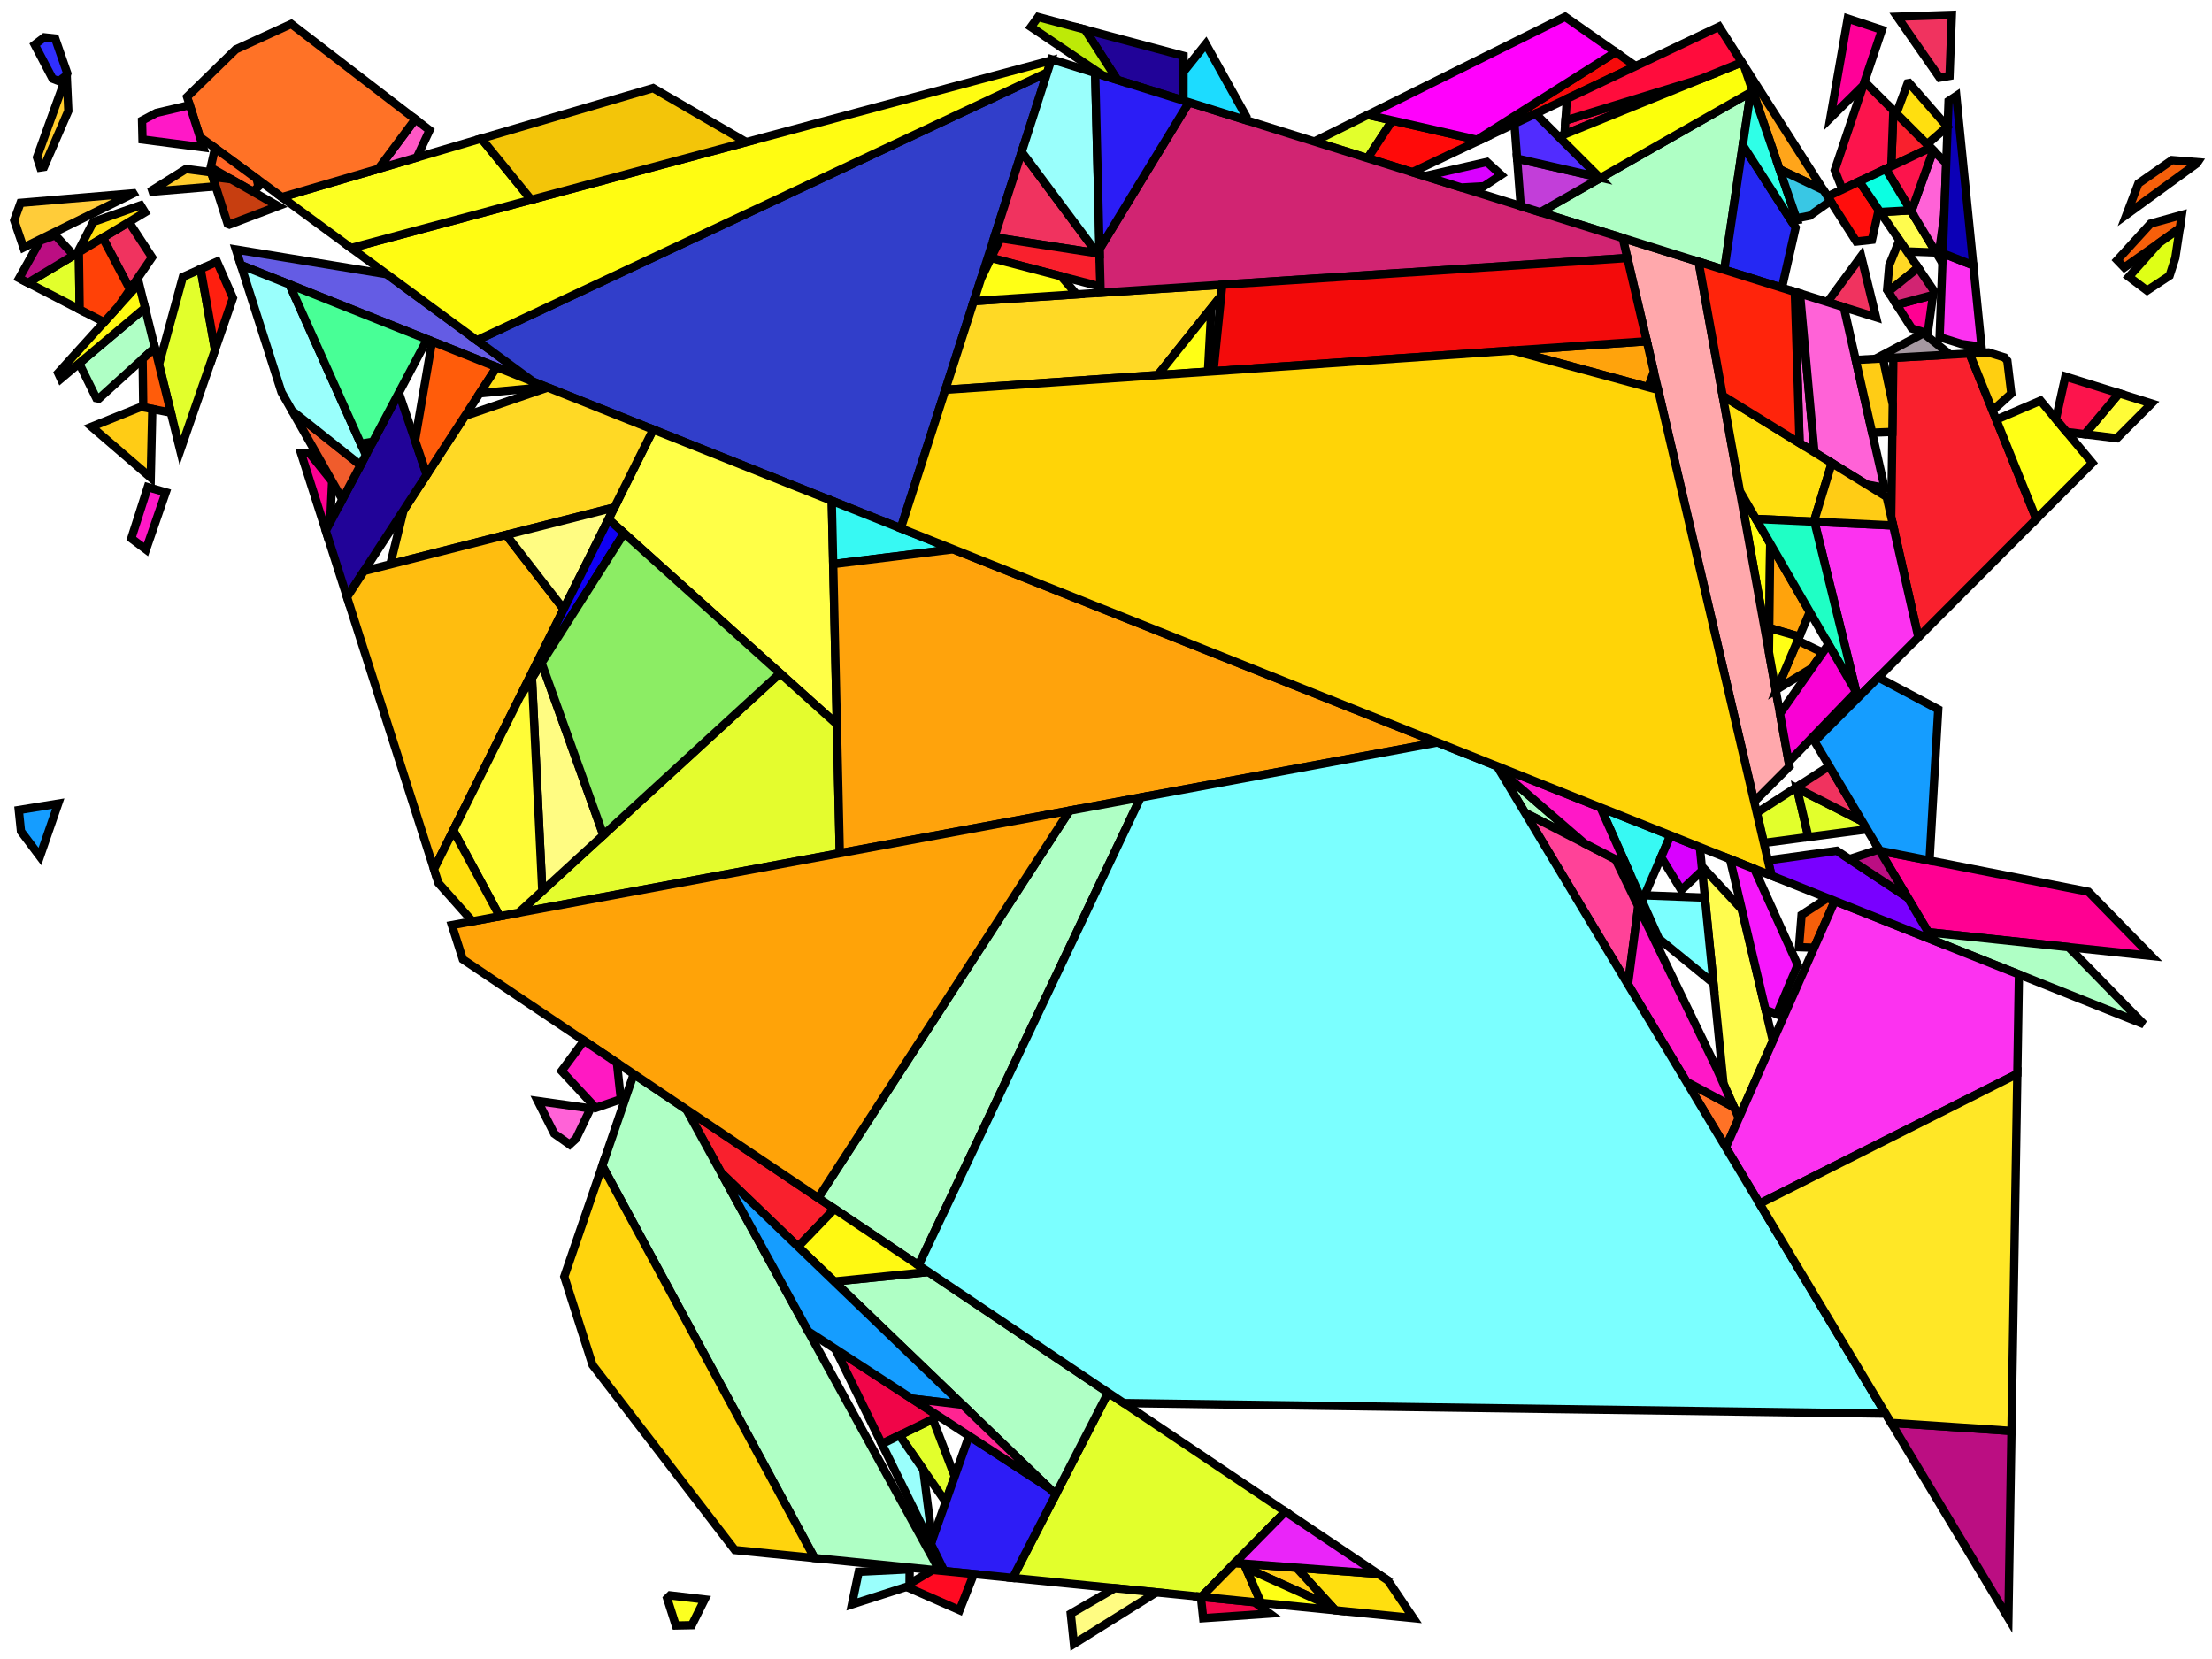 <?xml version="1.0" encoding="iso-8859-1" standalone="no"?>
<!DOCTYPE svg PUBLIC "-//W3C//DTD SVG 1.0//EN" "http://www.w3.org/TR/2001/REC-SVG-20010904/DTD/svg10.dtd">
<svg xmlns="http://www.w3.org/2000/svg" width="800" height="600">
<path style="fill:rgb(0, 0, 0);fill-opacity:0.0;fill-rule:evenodd;stroke:rgb(0, 0, 0);stroke-width:0.0;" d="M 0, 600 L 800, 600 L 800, 0 L 0, 0 z "/>
<path style="fill:rgb(100, 92, 228);fill-opacity:1.0;fill-rule:evenodd;stroke:rgb(0, 0, 0);stroke-width:3.0;" d="M 139.915, 99.184 L 192.843, 138.044 L 87.105, 95.861 L 85.307, 90.235 z "/>
<path style="fill:rgb(49, 62, 202);fill-opacity:1.0;fill-rule:evenodd;stroke:rgb(0, 0, 0);stroke-width:3.0;" d="M 325.788, 191.081 L 192.843, 138.044 L 172.456, 123.075 L 378.745, 26.215 z "/>
<path style="fill:rgb(255, 252, 18);fill-opacity:1.0;fill-rule:evenodd;stroke:rgb(0, 0, 0);stroke-width:3.0;" d="M 640.221, 196.596 L 639.76, 235.935 L 629.266, 177.674 z "/>
<path style="fill:rgb(255, 252, 18);fill-opacity:1.0;fill-rule:evenodd;stroke:rgb(0, 0, 0);stroke-width:3.0;" d="M 378.745, 26.215 L 172.456, 123.075 L 126.99, 89.694 L 380.143, 21.86 z "/>
<path style="fill:rgb(255, 255, 71);fill-opacity:1.0;fill-rule:evenodd;stroke:rgb(0, 0, 0);stroke-width:3.0;" d="M 300.815, 181.119 L 302.657, 261.934 L 220.068, 187.793 L 236.245, 155.359 z "/>
<path style="fill:rgb(255, 168, 172);fill-opacity:1.0;fill-rule:evenodd;stroke:rgb(0, 0, 0);stroke-width:3.0;" d="M 614.313, 94.664 L 647.19, 277.183 L 634.445, 289.956 L 586.872, 86.079 z "/>
<path style="fill:rgb(255, 252, 78);fill-opacity:1.0;fill-rule:evenodd;stroke:rgb(0, 0, 0);stroke-width:3.0;" d="M 700.216, 91.336 L 689.705, 90.941 L 679.973, 76.677 L 691.015, 76.062 z "/>
<path style="fill:rgb(255, 252, 78);fill-opacity:1.0;fill-rule:evenodd;stroke:rgb(0, 0, 0);stroke-width:3.0;" d="M 629.959, 328.897 L 641.195, 376.471 L 628.848, 404.389 L 623.336, 392.004 L 615.457, 313.268 z "/>
<path style="fill:rgb(226, 255, 44);fill-opacity:1.0;fill-rule:evenodd;stroke:rgb(0, 0, 0);stroke-width:3.0;" d="M 28.807, 111.947 L 10.114, 102.287 L 28.518, 91.203 z "/>
<path style="fill:rgb(226, 255, 44);fill-opacity:1.0;fill-rule:evenodd;stroke:rgb(0, 0, 0);stroke-width:3.0;" d="M 503.567, 43.574 L 494.616, 57.216 L 475.327, 51.181 L 494.69, 41.549 z "/>
<path style="fill:rgb(226, 255, 44);fill-opacity:1.0;fill-rule:evenodd;stroke:rgb(0, 0, 0);stroke-width:3.0;" d="M 77.764, 126.537 L 65.189, 162.925 L 57.503, 131.81 L 66.129, 100.159 L 72.564, 97.281 z "/>
<path style="fill:rgb(226, 255, 44);fill-opacity:1.0;fill-rule:evenodd;stroke:rgb(0, 0, 0);stroke-width:3.0;" d="M 654.027, 302.728 L 637.92, 304.851 L 635.379, 293.961 L 649.786, 284.666 z "/>
<path style="fill:rgb(226, 255, 44);fill-opacity:1.0;fill-rule:evenodd;stroke:rgb(0, 0, 0);stroke-width:3.0;" d="M 345.283, 533.958 L 342.021, 543.19 L 325.31, 519.105 L 337.348, 513.221 z "/>
<path style="fill:rgb(226, 255, 44);fill-opacity:1.0;fill-rule:evenodd;stroke:rgb(0, 0, 0);stroke-width:3.0;" d="M 673.499, 297.059 L 675.213, 299.935 L 654.027, 302.728 L 649.873, 285.039 z "/>
<path style="fill:rgb(226, 255, 44);fill-opacity:1.0;fill-rule:evenodd;stroke:rgb(0, 0, 0);stroke-width:3.0;" d="M 464.871, 546.697 L 434.496, 577.536 L 366.265, 570.688 L 400.776, 503.66 z "/>
<path style="fill:rgb(240, 5, 72);fill-opacity:1.0;fill-rule:evenodd;stroke:rgb(0, 0, 0);stroke-width:3.0;" d="M 339.478, 512.179 L 318.936, 522.221 L 302.071, 487.855 z "/>
<path style="fill:rgb(240, 5, 72);fill-opacity:1.0;fill-rule:evenodd;stroke:rgb(0, 0, 0);stroke-width:3.0;" d="M 453.675, 579.461 L 459.235, 583.58 L 435.152, 585.259 L 434.31, 577.517 z "/>
<path style="fill:rgb(255, 0, 146);fill-opacity:1.0;fill-rule:evenodd;stroke:rgb(0, 0, 0);stroke-width:3.0;" d="M 697.164, 120.585 L 691.44, 118.794 L 685.958, 110.209 L 699.109, 106.696 z "/>
<path style="fill:rgb(255, 0, 146);fill-opacity:1.0;fill-rule:evenodd;stroke:rgb(0, 0, 0);stroke-width:3.0;" d="M 120.112, 174.099 L 119.407, 188.957 L 117.826, 191.943 L 108.839, 163.836 L 111.786, 163.74 z "/>
<path style="fill:rgb(255, 0, 146);fill-opacity:1.0;fill-rule:evenodd;stroke:rgb(0, 0, 0);stroke-width:3.0;" d="M 755.304, 322.511 L 778.012, 345.725 L 697.392, 337.147 L 679.835, 307.69 z "/>
<path style="fill:rgb(240, 51, 95);fill-opacity:1.0;fill-rule:evenodd;stroke:rgb(0, 0, 0);stroke-width:3.0;" d="M 705.074, 27.445 L 701.487, 28.077 L 686.145, 6.037 L 705.913, 5.367 z "/>
<path style="fill:rgb(240, 51, 95);fill-opacity:1.0;fill-rule:evenodd;stroke:rgb(0, 0, 0);stroke-width:3.0;" d="M 396.84, 91.62 L 359.594, 85.835 L 369.516, 54.947 z "/>
<path style="fill:rgb(240, 51, 95);fill-opacity:1.0;fill-rule:evenodd;stroke:rgb(0, 0, 0);stroke-width:3.0;" d="M 673.499, 297.059 L 649.873, 285.039 L 649.786, 284.666 L 661.578, 277.058 z "/>
<path style="fill:rgb(240, 51, 95);fill-opacity:1.0;fill-rule:evenodd;stroke:rgb(0, 0, 0);stroke-width:3.0;" d="M 54.981, 93.075 L 47.01, 104.684 L 37.159, 85.998 L 46.629, 80.295 z "/>
<path style="fill:rgb(240, 51, 95);fill-opacity:1.0;fill-rule:evenodd;stroke:rgb(0, 0, 0);stroke-width:3.0;" d="M 678.503, 114.746 L 660.92, 109.245 L 673.115, 92.655 z "/>
<path style="fill:rgb(249, 32, 45);fill-opacity:1.0;fill-rule:evenodd;stroke:rgb(0, 0, 0);stroke-width:3.0;" d="M 698.216, 53.419 L 683.996, 60.149 L 684.767, 39.967 z "/>
<path style="fill:rgb(249, 32, 45);fill-opacity:1.0;fill-rule:evenodd;stroke:rgb(0, 0, 0);stroke-width:3.0;" d="M 301.805, 437.207 L 288.631, 450.887 L 260.809, 424.136 L 248.242, 401.242 z "/>
<path style="fill:rgb(249, 32, 45);fill-opacity:1.0;fill-rule:evenodd;stroke:rgb(0, 0, 0);stroke-width:3.0;" d="M 397.704, 91.754 L 397.999, 103.645 L 358.418, 93.29 L 361.865, 86.188 z "/>
<path style="fill:rgb(249, 32, 45);fill-opacity:1.0;fill-rule:evenodd;stroke:rgb(0, 0, 0);stroke-width:3.0;" d="M 736.466, 187.711 L 693.798, 230.473 L 683.983, 187.018 L 684.761, 129.413 L 712.316, 127.858 z "/>
<path style="fill:rgb(55, 249, 243);fill-opacity:1.0;fill-rule:evenodd;stroke:rgb(0, 0, 0);stroke-width:3.0;" d="M 344.76, 198.65 L 301.337, 204.001 L 300.815, 181.119 z "/>
<path style="fill:rgb(55, 249, 243);fill-opacity:1.0;fill-rule:evenodd;stroke:rgb(0, 0, 0);stroke-width:3.0;" d="M 604.155, 302.133 L 593.907, 325.884 L 578.842, 292.035 z "/>
<path style="fill:rgb(255, 98, 215);fill-opacity:1.0;fill-rule:evenodd;stroke:rgb(0, 0, 0);stroke-width:3.0;" d="M 650.98, 106.136 L 656.224, 163.585 L 650.851, 160.269 L 649.123, 105.555 z "/>
<path style="fill:rgb(255, 98, 215);fill-opacity:1.0;fill-rule:evenodd;stroke:rgb(0, 0, 0);stroke-width:3.0;" d="M 666.836, 111.096 L 681.596, 176.449 L 675.084, 175.227 L 656.224, 163.585 L 650.98, 106.136 z "/>
<path style="fill:rgb(255, 98, 215);fill-opacity:1.0;fill-rule:evenodd;stroke:rgb(0, 0, 0);stroke-width:3.0;" d="M 703.871, 59.076 L 703.161, 77.771 L 701.064, 92.743 L 691.253, 76.455 L 699.179, 54.382 z "/>
<path style="fill:rgb(255, 98, 215);fill-opacity:1.0;fill-rule:evenodd;stroke:rgb(0, 0, 0);stroke-width:3.0;" d="M 213.576, 400.879 L 208.34, 411.808 L 206.024, 413.937 L 200.45, 409.999 L 194.487, 398.185 z "/>
<path style="fill:rgb(228, 252, 46);fill-opacity:1.0;fill-rule:evenodd;stroke:rgb(0, 0, 0);stroke-width:3.0;" d="M 302.657, 261.934 L 303.72, 308.579 L 187.56, 330.105 L 282.096, 243.476 z "/>
<path style="fill:rgb(255, 217, 37);fill-opacity:1.0;fill-rule:evenodd;stroke:rgb(0, 0, 0);stroke-width:3.0;" d="M 236.245, 155.359 L 222.193, 183.533 L 141.158, 204.099 L 145.95, 184.548 L 168.162, 150.428 L 198.105, 140.143 z "/>
<path style="fill:rgb(255, 217, 37);fill-opacity:1.0;fill-rule:evenodd;stroke:rgb(0, 0, 0);stroke-width:3.0;" d="M 441.648, 106.961 L 418.706, 135.659 L 341.884, 140.971 L 352.187, 108.896 L 442.054, 102.971 z "/>
<path style="fill:rgb(255, 217, 37);fill-opacity:1.0;fill-rule:evenodd;stroke:rgb(0, 0, 0);stroke-width:3.0;" d="M 693.707, 96.806 L 682.934, 105.474 L 682.502, 104.798 L 683.284, 95.873 L 686.937, 86.884 z "/>
<path style="fill:rgb(255, 255, 21);fill-opacity:1.0;fill-rule:evenodd;stroke:rgb(0, 0, 0);stroke-width:3.0;" d="M 383.753, 99.918 L 389.368, 106.445 L 352.187, 108.896 L 354.815, 100.714 L 358.418, 93.29 z "/>
<path style="fill:rgb(255, 255, 21);fill-opacity:1.0;fill-rule:evenodd;stroke:rgb(0, 0, 0);stroke-width:3.0;" d="M 756.722, 167.411 L 736.466, 187.711 L 721.966, 151.776 L 737.974, 144.893 z "/>
<path style="fill:rgb(255, 165, 26);fill-opacity:1.0;fill-rule:evenodd;stroke:rgb(0, 0, 0);stroke-width:3.0;" d="M 659.506, 68.785 L 643.601, 61.242 L 630.67, 23.628 z "/>
<path style="fill:rgb(246, 95, 10);fill-opacity:1.0;fill-rule:evenodd;stroke:rgb(0, 0, 0);stroke-width:3.0;" d="M 788.351, 82.562 L 768.297, 96.75 L 765.732, 94.079 L 777.781, 80.87 L 789.081, 77.732 z "/>
<path style="fill:rgb(246, 95, 10);fill-opacity:1.0;fill-rule:evenodd;stroke:rgb(0, 0, 0);stroke-width:3.0;" d="M 663.584, 325.842 L 656.109, 342.745 L 650.631, 342.563 L 651.572, 330.862 L 660.944, 324.789 z "/>
<path style="fill:rgb(246, 95, 10);fill-opacity:1.0;fill-rule:evenodd;stroke:rgb(0, 0, 0);stroke-width:3.0;" d="M 794.821, 58.655 L 794.518, 59.11 L 769.089, 77.612 L 773.376, 66.364 L 785.514, 57.909 z "/>
<path style="fill:rgb(255, 10, 9);fill-opacity:1.0;fill-rule:evenodd;stroke:rgb(0, 0, 0);stroke-width:3.0;" d="M 535.045, 50.752 L 510.777, 62.272 L 494.616, 57.216 L 503.567, 43.574 z "/>
<path style="fill:rgb(255, 163, 12);fill-opacity:1.0;fill-rule:evenodd;stroke:rgb(0, 0, 0);stroke-width:3.0;" d="M 654.539, 221.328 L 650.741, 230.261 L 639.864, 227.103 L 640.221, 196.596 z "/>
<path style="fill:rgb(255, 163, 12);fill-opacity:1.0;fill-rule:evenodd;stroke:rgb(0, 0, 0);stroke-width:3.0;" d="M 659.207, 236.023 L 655.294, 241.617 L 642.634, 249.329 L 650.14, 231.676 z "/>
<path style="fill:rgb(255, 163, 12);fill-opacity:1.0;fill-rule:evenodd;stroke:rgb(0, 0, 0);stroke-width:3.0;" d="M 598.144, 134.385 L 596.091, 140.024 L 547.211, 126.774 L 595.587, 123.429 z "/>
<path style="fill:rgb(255, 163, 12);fill-opacity:1.0;fill-rule:evenodd;stroke:rgb(0, 0, 0);stroke-width:3.0;" d="M 519.894, 268.518 L 303.72, 308.579 L 301.337, 204.001 L 344.76, 198.65 z "/>
<path style="fill:rgb(252, 255, 33);fill-opacity:1.0;fill-rule:evenodd;stroke:rgb(0, 0, 0);stroke-width:3.0;" d="M 192.113, 72.244 L 126.99, 89.694 L 101.944, 71.306 L 174.081, 50.112 z "/>
<path style="fill:rgb(243, 197, 9);fill-opacity:1.0;fill-rule:evenodd;stroke:rgb(0, 0, 0);stroke-width:3.0;" d="M 269.897, 51.401 L 192.113, 72.244 L 174.081, 50.112 L 236.203, 31.861 z "/>
<path style="fill:rgb(33, 3, 152);fill-opacity:1.0;fill-rule:evenodd;stroke:rgb(0, 0, 0);stroke-width:3.0;" d="M 428.038, 20.197 L 428.022, 36.382 L 404.111, 28.901 L 392.377, 10.675 z "/>
<path style="fill:rgb(33, 3, 152);fill-opacity:1.0;fill-rule:evenodd;stroke:rgb(0, 0, 0);stroke-width:3.0;" d="M 154.321, 171.689 L 125.504, 215.956 L 117.826, 191.943 L 144.242, 142.047 z "/>
<path style="fill:rgb(255, 31, 15);fill-opacity:1.0;fill-rule:evenodd;stroke:rgb(0, 0, 0);stroke-width:3.0;" d="M 84.249, 107.772 L 77.764, 126.537 L 72.564, 97.281 L 78.482, 94.633 z "/>
<path style="fill:rgb(175, 255, 197);fill-opacity:1.0;fill-rule:evenodd;stroke:rgb(0, 0, 0);stroke-width:3.0;" d="M 573.033, 305.009 L 551.513, 293.922 L 542.13, 278.289 z "/>
<path style="fill:rgb(175, 255, 197);fill-opacity:1.0;fill-rule:evenodd;stroke:rgb(0, 0, 0);stroke-width:3.0;" d="M 623.611, 97.573 L 557.069, 76.755 L 633.13, 33.417 z "/>
<path style="fill:rgb(175, 255, 197);fill-opacity:1.0;fill-rule:evenodd;stroke:rgb(0, 0, 0);stroke-width:3.0;" d="M 400.776, 503.66 L 381.815, 540.486 L 301.719, 463.472 L 335.791, 460.027 z "/>
<path style="fill:rgb(175, 255, 197);fill-opacity:1.0;fill-rule:evenodd;stroke:rgb(0, 0, 0);stroke-width:3.0;" d="M 248.242, 401.242 L 339.799, 568.032 L 294.581, 563.494 L 217.826, 421.625 L 229.203, 388.459 z "/>
<path style="fill:rgb(175, 255, 197);fill-opacity:1.0;fill-rule:evenodd;stroke:rgb(0, 0, 0);stroke-width:3.0;" d="M 56.019, 125.798 L 35.746, 144.169 L 34.825, 143.99 L 28.633, 131.4 L 52.448, 111.341 z "/>
<path style="fill:rgb(175, 255, 197);fill-opacity:1.0;fill-rule:evenodd;stroke:rgb(0, 0, 0);stroke-width:3.0;" d="M 748.117, 342.545 L 775.374, 370.44 L 699.098, 340.01 L 697.392, 337.147 z "/>
<path style="fill:rgb(175, 255, 197);fill-opacity:1.0;fill-rule:evenodd;stroke:rgb(0, 0, 0);stroke-width:3.0;" d="M 332.201, 457.616 L 295.903, 433.244 L 386.835, 293.176 L 412.514, 288.417 z "/>
<path style="fill:rgb(255, 163, 8);fill-opacity:1.0;fill-rule:evenodd;stroke:rgb(0, 0, 0);stroke-width:3.0;" d="M 295.903, 433.244 L 167.388, 346.953 L 163.431, 334.577 L 386.835, 293.176 z "/>
<path style="fill:rgb(255, 204, 45);fill-opacity:1.0;fill-rule:evenodd;stroke:rgb(0, 0, 0);stroke-width:3.0;" d="M 76.389, 62.344 L 78.002, 67.39 L 54.026, 69.42 L 67.28, 61.114 z "/>
<path style="fill:rgb(255, 204, 45);fill-opacity:1.0;fill-rule:evenodd;stroke:rgb(0, 0, 0);stroke-width:3.0;" d="M 24.718, 40.113 L 15.909, 60.39 L 14.586, 60.593 L 13.37, 56.904 L 24.121, 27.174 z "/>
<path style="fill:rgb(255, 66, 152);fill-opacity:1.0;fill-rule:evenodd;stroke:rgb(0, 0, 0);stroke-width:3.0;" d="M 584.279, 310.802 L 592.501, 327.802 L 588.788, 356.032 L 551.513, 293.922 z "/>
<path style="fill:rgb(255, 189, 15);fill-opacity:1.0;fill-rule:evenodd;stroke:rgb(0, 0, 0);stroke-width:3.0;" d="M 203.86, 220.291 L 156.958, 314.332 L 125.504, 215.956 L 131.652, 206.512 L 183.068, 193.463 z "/>
<path style="fill:rgb(255, 252, 130);fill-opacity:1.0;fill-rule:evenodd;stroke:rgb(0, 0, 0);stroke-width:3.0;" d="M 418.203, 575.901 L 388.389, 594.535 L 387.25, 583.62 L 403.162, 574.391 z "/>
<path style="fill:rgb(255, 252, 130);fill-opacity:1.0;fill-rule:evenodd;stroke:rgb(0, 0, 0);stroke-width:3.0;" d="M 218.212, 302.017 L 196.127, 322.254 L 192.377, 245.218 L 195.858, 239.747 z "/>
<path style="fill:rgb(255, 252, 130);fill-opacity:1.0;fill-rule:evenodd;stroke:rgb(0, 0, 0);stroke-width:3.0;" d="M 203.86, 220.291 L 183.068, 193.463 L 222.193, 183.533 z "/>
<path style="fill:rgb(255, 88, 197);fill-opacity:1.0;fill-rule:evenodd;stroke:rgb(0, 0, 0);stroke-width:3.0;" d="M 155.368, 47.096 L 150.762, 56.963 L 136.829, 61.057 L 150.197, 43.123 z "/>
<path style="fill:rgb(255, 92, 10);fill-opacity:1.0;fill-rule:evenodd;stroke:rgb(0, 0, 0);stroke-width:3.0;" d="M 61.807, 149.234 L 51.808, 147.291 L 51.58, 129.82 L 56.019, 125.798 z "/>
<path style="fill:rgb(255, 92, 10);fill-opacity:1.0;fill-rule:evenodd;stroke:rgb(0, 0, 0);stroke-width:3.0;" d="M 179.65, 132.781 L 154.321, 171.689 L 150.104, 159.287 L 156.276, 123.456 z "/>
<path style="fill:rgb(255, 114, 38);fill-opacity:1.0;fill-rule:evenodd;stroke:rgb(0, 0, 0);stroke-width:3.0;" d="M 627.093, 400.446 L 628.848, 404.389 L 624.165, 414.979 L 609.902, 391.213 z "/>
<path style="fill:rgb(255, 114, 38);fill-opacity:1.0;fill-rule:evenodd;stroke:rgb(0, 0, 0);stroke-width:3.0;" d="M 150.197, 43.123 L 136.829, 61.057 L 101.944, 71.306 L 72.294, 49.536 L 67.658, 35.038 L 85.262, 17.863 L 105.339, 8.657 z "/>
<path style="fill:rgb(252, 50, 240);fill-opacity:1.0;fill-rule:evenodd;stroke:rgb(0, 0, 0);stroke-width:3.0;" d="M 730.183, 352.412 L 729.594, 388.385 L 636.379, 435.331 L 624.165, 414.979 L 663.584, 325.842 z "/>
<path style="fill:rgb(252, 50, 240);fill-opacity:1.0;fill-rule:evenodd;stroke:rgb(0, 0, 0);stroke-width:3.0;" d="M 684.665, 190.035 L 693.798, 230.473 L 672.304, 252.014 L 671.413, 250.474 L 656.222, 188.689 z "/>
<path style="fill:rgb(252, 50, 240);fill-opacity:1.0;fill-rule:evenodd;stroke:rgb(0, 0, 0);stroke-width:3.0;" d="M 713.693, 95.983 L 716.654, 125.422 L 709.451, 124.429 L 701.482, 121.936 L 702.635, 91.609 z "/>
<path style="fill:rgb(16, 0, 243);fill-opacity:1.0;fill-rule:evenodd;stroke:rgb(0, 0, 0);stroke-width:3.0;" d="M 225.7, 192.849 L 187.988, 252.115 L 220.068, 187.793 z "/>
<path style="fill:rgb(209, 36, 114);fill-opacity:1.0;fill-rule:evenodd;stroke:rgb(0, 0, 0);stroke-width:3.0;" d="M 586.872, 86.079 L 588.56, 93.313 L 398.054, 105.872 L 397.661, 90.022 L 430.001, 37.001 z "/>
<path style="fill:rgb(209, 36, 114);fill-opacity:1.0;fill-rule:evenodd;stroke:rgb(0, 0, 0);stroke-width:3.0;" d="M 699.338, 105.061 L 699.109, 106.696 L 685.958, 110.209 L 682.934, 105.474 L 693.707, 96.806 z "/>
<path style="fill:rgb(255, 102, 38);fill-opacity:1.0;fill-rule:evenodd;stroke:rgb(0, 0, 0);stroke-width:3.0;" d="M 92.818, 64.605 L 93.478, 67.47 L 91.484, 69.33 L 76.179, 60.586 L 77.779, 53.564 z "/>
<path style="fill:rgb(12, 0, 182);fill-opacity:1.0;fill-rule:evenodd;stroke:rgb(0, 0, 0);stroke-width:3.0;" d="M 713.693, 95.983 L 702.635, 91.609 L 704.728, 36.533 L 707.528, 34.684 z "/>
<path style="fill:rgb(255, 252, 55);fill-opacity:1.0;fill-rule:evenodd;stroke:rgb(0, 0, 0);stroke-width:3.0;" d="M 196.127, 322.254 L 187.56, 330.105 L 180.703, 331.376 L 163.937, 300.338 L 187.988, 252.115 L 192.377, 245.218 z "/>
<path style="fill:rgb(255, 252, 55);fill-opacity:1.0;fill-rule:evenodd;stroke:rgb(0, 0, 0);stroke-width:3.0;" d="M 778.161, 145.925 L 765.62, 158.493 L 753.971, 157.044 L 766.408, 142.248 z "/>
<path style="fill:rgb(252, 20, 76);fill-opacity:1.0;fill-rule:evenodd;stroke:rgb(0, 0, 0);stroke-width:3.0;" d="M 684.767, 39.967 L 683.996, 60.149 L 666.315, 68.517 L 663.565, 61.568 L 674.331, 29.528 z "/>
<path style="fill:rgb(252, 20, 76);fill-opacity:1.0;fill-rule:evenodd;stroke:rgb(0, 0, 0);stroke-width:3.0;" d="M 699.179, 54.382 L 691.253, 76.455 L 681.999, 61.094 L 698.216, 53.419 z "/>
<path style="fill:rgb(252, 20, 76);fill-opacity:1.0;fill-rule:evenodd;stroke:rgb(0, 0, 0);stroke-width:3.0;" d="M 565.815, 48.6 L 566.156, 43.596 L 615.249, 28.52 z "/>
<path style="fill:rgb(252, 20, 76);fill-opacity:1.0;fill-rule:evenodd;stroke:rgb(0, 0, 0);stroke-width:3.0;" d="M 766.408, 142.248 L 753.971, 157.044 L 747.411, 156.228 L 743.553, 151.594 L 746.963, 136.165 z "/>
<path style="fill:rgb(45, 28, 246);fill-opacity:1.0;fill-rule:evenodd;stroke:rgb(0, 0, 0);stroke-width:3.0;" d="M 379.319, 538.086 L 381.815, 540.486 L 366.265, 570.688 L 341.503, 568.203 L 336.666, 558.347 L 350.456, 519.318 z "/>
<path style="fill:rgb(255, 24, 199);fill-opacity:1.0;fill-rule:evenodd;stroke:rgb(0, 0, 0);stroke-width:3.0;" d="M 578.842, 292.035 L 588.062, 312.751 L 573.033, 305.009 L 542.13, 278.289 L 541.421, 277.106 z "/>
<path style="fill:rgb(255, 24, 199);fill-opacity:1.0;fill-rule:evenodd;stroke:rgb(0, 0, 0);stroke-width:3.0;" d="M 620.827, 386.368 L 627.093, 400.446 L 609.902, 391.213 L 588.788, 356.032 L 592.501, 327.802 z "/>
<path style="fill:rgb(255, 24, 199);fill-opacity:1.0;fill-rule:evenodd;stroke:rgb(0, 0, 0);stroke-width:3.0;" d="M 59.959, 178.058 L 52.811, 198.74 L 47.484, 194.739 L 53.434, 176.182 z "/>
<path style="fill:rgb(255, 24, 199);fill-opacity:1.0;fill-rule:evenodd;stroke:rgb(0, 0, 0);stroke-width:3.0;" d="M 73.499, 53.307 L 51.536, 50.455 L 51.37, 43.604 L 56.544, 40.847 L 68.611, 38.019 z "/>
<path style="fill:rgb(255, 249, 18);fill-opacity:1.0;fill-rule:evenodd;stroke:rgb(0, 0, 0);stroke-width:3.0;" d="M 335.791, 460.027 L 301.719, 463.472 L 288.631, 450.887 L 301.805, 437.207 z "/>
<path style="fill:rgb(255, 249, 18);fill-opacity:1.0;fill-rule:evenodd;stroke:rgb(0, 0, 0);stroke-width:3.0;" d="M 52.448, 111.341 L 21.999, 136.989 L 21.02, 134.883 L 50.281, 102.568 z "/>
<path style="fill:rgb(255, 223, 15);fill-opacity:1.0;fill-rule:evenodd;stroke:rgb(0, 0, 0);stroke-width:3.0;" d="M 662.491, 167.454 L 656.021, 188.68 L 635.064, 187.689 L 629.266, 177.674 L 623.038, 143.102 z "/>
<path style="fill:rgb(255, 223, 15);fill-opacity:1.0;fill-rule:evenodd;stroke:rgb(0, 0, 0);stroke-width:3.0;" d="M 52.424, 76.804 L 27.886, 91.583 L 33.738, 80.264 L 50.856, 74.238 z "/>
<path style="fill:rgb(255, 223, 15);fill-opacity:1.0;fill-rule:evenodd;stroke:rgb(0, 0, 0);stroke-width:3.0;" d="M 498.402, 569.211 L 501.973, 571.609 L 511.166, 585.23 L 482.951, 582.399 L 468.873, 566.975 z "/>
<path style="fill:rgb(255, 223, 15);fill-opacity:1.0;fill-rule:evenodd;stroke:rgb(0, 0, 0);stroke-width:3.0;" d="M 704.257, 45.825 L 696.968, 52.171 L 685.855, 41.055 L 689.936, 30.114 L 690.466, 30.021 z "/>
<path style="fill:rgb(255, 223, 15);fill-opacity:1.0;fill-rule:evenodd;stroke:rgb(0, 0, 0);stroke-width:3.0;" d="M 180.703, 331.376 L 170.855, 333.201 L 158.575, 319.391 L 156.958, 314.332 L 163.937, 300.338 z "/>
<path style="fill:rgb(165, 152, 161);fill-opacity:1.0;fill-rule:evenodd;stroke:rgb(0, 0, 0);stroke-width:3.0;" d="M 704.226, 127.439 L 702.359, 128.42 L 678.3, 129.777 L 695.651, 120.524 z "/>
<path style="fill:rgb(255, 10, 34);fill-opacity:1.0;fill-rule:evenodd;stroke:rgb(0, 0, 0);stroke-width:3.0;" d="M 352.198, 569.276 L 347.039, 582.36 L 328.932, 574.399 L 328.944, 572.796 L 337.385, 567.79 z "/>
<path style="fill:rgb(223, 255, 22);fill-opacity:1.0;fill-rule:evenodd;stroke:rgb(0, 0, 0);stroke-width:3.0;" d="M 786.732, 93.28 L 784.666, 99.7 L 776.52, 105.083 L 769.925, 100.115 L 780.79, 87.912 L 788.351, 82.562 z "/>
<path style="fill:rgb(123, 255, 255);fill-opacity:1.0;fill-rule:evenodd;stroke:rgb(0, 0, 0);stroke-width:3.0;" d="M 541.421, 277.106 L 681.951, 511.267 L 406.405, 507.44 L 332.201, 457.616 L 412.514, 288.417 L 519.894, 268.518 z "/>
<path style="fill:rgb(123, 255, 255);fill-opacity:1.0;fill-rule:evenodd;stroke:rgb(0, 0, 0);stroke-width:3.0;" d="M 616.596, 324.653 L 619.693, 355.603 L 599.964, 339.493 L 593.907, 325.884 L 594.799, 323.817 z "/>
<path style="fill:rgb(37, 40, 243);fill-opacity:1.0;fill-rule:evenodd;stroke:rgb(0, 0, 0);stroke-width:3.0;" d="M 649.421, 82.292 L 644.462, 104.096 L 623.611, 97.573 L 630.297, 52.513 z "/>
<path style="fill:rgb(243, 11, 11);fill-opacity:1.0;fill-rule:evenodd;stroke:rgb(0, 0, 0);stroke-width:3.0;" d="M 595.587, 123.429 L 438.873, 134.265 L 442.054, 102.971 L 588.56, 93.313 z "/>
<path style="fill:rgb(255, 36, 11);fill-opacity:1.0;fill-rule:evenodd;stroke:rgb(0, 0, 0);stroke-width:3.0;" d="M 649.123, 105.555 L 650.851, 160.269 L 623.038, 143.102 L 614.313, 94.664 z "/>
<path style="fill:rgb(48, 47, 255);fill-opacity:1.0;fill-rule:evenodd;stroke:rgb(0, 0, 0);stroke-width:3.0;" d="M 19.962, 13.919 L 24.348, 26.547 L 24.102, 27.228 L 21.314, 29.348 L 19.019, 28.457 L 12.548, 16.141 L 16.026, 13.492 z "/>
<path style="fill:rgb(21, 157, 255);fill-opacity:1.0;fill-rule:evenodd;stroke:rgb(0, 0, 0);stroke-width:3.0;" d="M 700.993, 256.537 L 697.834, 311.225 L 679.835, 307.69 L 656.244, 268.109 L 679.313, 244.989 z "/>
<path style="fill:rgb(21, 157, 255);fill-opacity:1.0;fill-rule:evenodd;stroke:rgb(0, 0, 0);stroke-width:3.0;" d="M 348.084, 508.052 L 329.742, 505.848 L 292.299, 481.5 L 260.809, 424.136 z "/>
<path style="fill:rgb(21, 157, 255);fill-opacity:1.0;fill-rule:evenodd;stroke:rgb(0, 0, 0);stroke-width:3.0;" d="M 14.438, 309.775 L 7.588, 300.659 L 6.785, 292.956 L 21.051, 290.641 z "/>
<path style="fill:rgb(240, 92, 44);fill-opacity:1.0;fill-rule:evenodd;stroke:rgb(0, 0, 0);stroke-width:3.0;" d="M 130.383, 168.224 L 123.82, 180.621 L 105.61, 148.538 z "/>
<path style="fill:rgb(154, 255, 252);fill-opacity:1.0;fill-rule:evenodd;stroke:rgb(0, 0, 0);stroke-width:3.0;" d="M 333.898, 531.482 L 337.151, 556.974 L 336.666, 558.347 L 318.936, 522.221 L 325.31, 519.105 z "/>
<path style="fill:rgb(154, 255, 252);fill-opacity:1.0;fill-rule:evenodd;stroke:rgb(0, 0, 0);stroke-width:3.0;" d="M 328.939, 573.559 L 308.116, 580.248 L 310.572, 568.46 L 328.984, 567.547 z "/>
<path style="fill:rgb(154, 255, 252);fill-opacity:1.0;fill-rule:evenodd;stroke:rgb(0, 0, 0);stroke-width:3.0;" d="M 396.084, 26.389 L 397.704, 91.754 L 396.84, 91.62 L 369.516, 54.947 L 380.277, 21.444 z "/>
<path style="fill:rgb(154, 255, 252);fill-opacity:1.0;fill-rule:evenodd;stroke:rgb(0, 0, 0);stroke-width:3.0;" d="M 104.679, 102.872 L 132.318, 164.57 L 130.383, 168.224 L 105.61, 148.538 L 101.804, 141.834 L 87.105, 95.861 z "/>
<path style="fill:rgb(255, 204, 21);fill-opacity:1.0;fill-rule:evenodd;stroke:rgb(0, 0, 0);stroke-width:3.0;" d="M 55.089, 147.928 L 54.517, 172.752 L 33.108, 154.34 L 51.005, 147.134 z "/>
<path style="fill:rgb(255, 204, 21);fill-opacity:1.0;fill-rule:evenodd;stroke:rgb(0, 0, 0);stroke-width:3.0;" d="M 684.534, 146.266 L 684.399, 156.211 L 677.089, 156.491 L 671.146, 130.181 L 680.993, 129.625 z "/>
<path style="fill:rgb(255, 204, 21);fill-opacity:1.0;fill-rule:evenodd;stroke:rgb(0, 0, 0);stroke-width:3.0;" d="M 468.873, 566.975 L 481.737, 581.069 L 450.558, 567.009 L 449.918, 565.54 z "/>
<path style="fill:rgb(255, 204, 21);fill-opacity:1.0;fill-rule:evenodd;stroke:rgb(0, 0, 0);stroke-width:3.0;" d="M 682.331, 179.7 L 684.665, 190.035 L 656.021, 188.68 L 662.491, 167.454 z "/>
<path style="fill:rgb(255, 25, 194);fill-opacity:1.0;fill-rule:evenodd;stroke:rgb(0, 0, 0);stroke-width:3.0;" d="M 223.107, 384.366 L 224.533, 397.544 L 215.46, 400.669 L 203.095, 387.34 L 211.217, 376.382 z "/>
<path style="fill:rgb(121, 0, 255);fill-opacity:1.0;fill-rule:evenodd;stroke:rgb(0, 0, 0);stroke-width:3.0;" d="M 689.942, 324.647 L 699.098, 340.01 L 640.687, 316.708 L 639.393, 311.162 L 664.326, 307.702 z "/>
<path style="fill:rgb(43, 29, 246);fill-opacity:1.0;fill-rule:evenodd;stroke:rgb(0, 0, 0);stroke-width:3.0;" d="M 430.001, 37.001 L 397.661, 90.022 L 396.084, 26.389 z "/>
<path style="fill:rgb(187, 14, 130);fill-opacity:1.0;fill-rule:evenodd;stroke:rgb(0, 0, 0);stroke-width:3.0;" d="M 727.48, 517.524 L 726.371, 585.282 L 683.949, 514.596 z "/>
<path style="fill:rgb(187, 14, 130);fill-opacity:1.0;fill-rule:evenodd;stroke:rgb(0, 0, 0);stroke-width:3.0;" d="M 26.676, 92.312 L 10.114, 102.287 L 6.912, 100.632 L 14.513, 87.031 L 20.019, 85.093 z "/>
<path style="fill:rgb(187, 14, 130);fill-opacity:1.0;fill-rule:evenodd;stroke:rgb(0, 0, 0);stroke-width:3.0;" d="M 689.942, 324.647 L 668.884, 310.717 L 679.539, 307.194 z "/>
<path style="fill:rgb(255, 212, 13);fill-opacity:1.0;fill-rule:evenodd;stroke:rgb(0, 0, 0);stroke-width:3.0;" d="M 294.581, 563.494 L 265.796, 560.605 L 214.3, 493.676 L 204.077, 461.703 L 217.826, 421.625 z "/>
<path style="fill:rgb(217, 1, 255);fill-opacity:1.0;fill-rule:evenodd;stroke:rgb(0, 0, 0);stroke-width:3.0;" d="M 542.869, 63.266 L 536.689, 67.361 L 528.527, 67.825 L 515.318, 63.693 L 537.744, 58.576 z "/>
<path style="fill:rgb(217, 1, 255);fill-opacity:1.0;fill-rule:evenodd;stroke:rgb(0, 0, 0);stroke-width:3.0;" d="M 614.766, 306.367 L 615.616, 314.858 L 608.084, 321.951 L 600.762, 309.997 L 604.155, 302.133 z "/>
<path style="fill:rgb(255, 14, 12);fill-opacity:1.0;fill-rule:evenodd;stroke:rgb(0, 0, 0);stroke-width:3.0;" d="M 679.45, 75.909 L 677.016, 86.732 L 671.367, 87.36 L 660.955, 71.054 L 672.432, 65.622 z "/>
<path style="fill:rgb(255, 204, 57);fill-opacity:1.0;fill-rule:evenodd;stroke:rgb(0, 0, 0);stroke-width:3.0;" d="M 48.229, 69.939 L 8.489, 89.531 L 5.13, 79.692 L 7.417, 73.365 L 48.213, 69.912 z "/>
<path style="fill:rgb(255, 207, 16);fill-opacity:1.0;fill-rule:evenodd;stroke:rgb(0, 0, 0);stroke-width:3.0;" d="M 449.918, 565.54 L 456.093, 579.703 L 434.496, 577.536 L 446.562, 565.286 z "/>
<path style="fill:rgb(255, 207, 16);fill-opacity:1.0;fill-rule:evenodd;stroke:rgb(0, 0, 0);stroke-width:3.0;" d="M 724.982, 129.288 L 725.985, 130.493 L 727.425, 142.353 L 720.637, 148.482 L 712.316, 127.858 L 719.174, 127.471 z "/>
<path style="fill:rgb(255, 36, 146);fill-opacity:1.0;fill-rule:evenodd;stroke:rgb(0, 0, 0);stroke-width:3.0;" d="M 348.084, 508.052 L 379.319, 538.086 L 329.742, 505.848 z "/>
<path style="fill:rgb(47, 255, 231);fill-opacity:1.0;fill-rule:evenodd;stroke:rgb(0, 0, 0);stroke-width:3.0;" d="M 649.897, 79.556 L 647.854, 79.851 L 630.297, 52.513 L 633.13, 33.417 L 633.887, 32.986 z "/>
<path style="fill:rgb(255, 255, 21);fill-opacity:1.0;fill-rule:evenodd;stroke:rgb(0, 0, 0);stroke-width:3.0;" d="M 481.737, 581.069 L 482.951, 582.399 L 456.093, 579.703 L 450.558, 567.009 z "/>
<path style="fill:rgb(255, 255, 21);fill-opacity:1.0;fill-rule:evenodd;stroke:rgb(0, 0, 0);stroke-width:3.0;" d="M 436.865, 134.404 L 418.706, 135.659 L 438.111, 111.386 z "/>
<path style="fill:rgb(255, 255, 21);fill-opacity:1.0;fill-rule:evenodd;stroke:rgb(0, 0, 0);stroke-width:3.0;" d="M 650.741, 230.261 L 642.31, 250.09 L 639.76, 235.935 L 639.864, 227.103 z "/>
<path style="fill:rgb(255, 65, 7);fill-opacity:1.0;fill-rule:evenodd;stroke:rgb(0, 0, 0);stroke-width:3.0;" d="M 47.01, 104.684 L 42.761, 110.872 L 37.65, 116.517 L 28.807, 111.947 L 28.518, 91.203 L 37.159, 85.998 z "/>
<path style="fill:rgb(252, 255, 11);fill-opacity:1.0;fill-rule:evenodd;stroke:rgb(0, 0, 0);stroke-width:3.0;" d="M 630.67, 23.628 L 633.887, 32.986 L 578.703, 64.428 L 563.701, 49.459 L 629.974, 22.538 z "/>
<path style="fill:rgb(57, 199, 228);fill-opacity:1.0;fill-rule:evenodd;stroke:rgb(0, 0, 0);stroke-width:3.0;" d="M 659.506, 68.785 L 662.003, 72.695 L 654.51, 78.026 L 649.691, 78.956 L 643.601, 61.242 z "/>
<path style="fill:rgb(234, 37, 249);fill-opacity:1.0;fill-rule:evenodd;stroke:rgb(0, 0, 0);stroke-width:3.0;" d="M 498.402, 569.211 L 446.562, 565.286 L 464.871, 546.697 z "/>
<path style="fill:rgb(252, 255, 33);fill-opacity:1.0;fill-rule:evenodd;stroke:rgb(0, 0, 0);stroke-width:3.0;" d="M 254.85, 578.459 L 250.195, 587.785 L 244.428, 587.903 L 241.284, 578.069 L 242.364, 577.005 z "/>
<path style="fill:rgb(246, 10, 10);fill-opacity:1.0;fill-rule:evenodd;stroke:rgb(0, 0, 0);stroke-width:3.0;" d="M 591.58, 23.915 L 535.045, 50.752 L 534.172, 50.553 L 584.332, 18.849 z "/>
<path style="fill:rgb(255, 1, 252);fill-opacity:1.0;fill-rule:evenodd;stroke:rgb(0, 0, 0);stroke-width:3.0;" d="M 584.332, 18.849 L 534.172, 50.553 L 494.69, 41.549 L 566.037, 6.06 z "/>
<path style="fill:rgb(255, 223, 24);fill-opacity:1.0;fill-rule:evenodd;stroke:rgb(0, 0, 0);stroke-width:3.0;" d="M 197.638, 139.957 L 174.113, 142.18 L 173.638, 142.015 L 179.65, 132.781 z "/>
<path style="fill:rgb(255, 212, 7);fill-opacity:1.0;fill-rule:evenodd;stroke:rgb(0, 0, 0);stroke-width:3.0;" d="M 599.687, 140.998 L 640.687, 316.708 L 325.788, 191.081 L 341.884, 140.971 L 547.211, 126.774 z "/>
<path style="fill:rgb(31, 255, 197);fill-opacity:1.0;fill-rule:evenodd;stroke:rgb(0, 0, 0);stroke-width:3.0;" d="M 656.222, 188.689 L 671.413, 250.474 L 635.064, 187.689 z "/>
<path style="fill:rgb(194, 62, 217);fill-opacity:1.0;fill-rule:evenodd;stroke:rgb(0, 0, 0);stroke-width:3.0;" d="M 578.429, 64.155 L 578.703, 64.428 L 557.069, 76.755 L 549.998, 74.543 L 548.673, 57.357 z "/>
<path style="fill:rgb(81, 44, 255);fill-opacity:1.0;fill-rule:evenodd;stroke:rgb(0, 0, 0);stroke-width:3.0;" d="M 578.429, 64.155 L 548.673, 57.357 L 547.7, 44.744 L 555.341, 41.117 z "/>
<path style="fill:rgb(72, 255, 150);fill-opacity:1.0;fill-rule:evenodd;stroke:rgb(0, 0, 0);stroke-width:3.0;" d="M 154.467, 122.734 L 134.858, 159.773 L 130.491, 160.492 L 104.679, 102.872 z "/>
<path style="fill:rgb(11, 255, 226);fill-opacity:1.0;fill-rule:evenodd;stroke:rgb(0, 0, 0);stroke-width:3.0;" d="M 691.015, 76.062 L 679.973, 76.677 L 672.432, 65.622 L 681.999, 61.094 z "/>
<path style="fill:rgb(246, 23, 252);fill-opacity:1.0;fill-rule:evenodd;stroke:rgb(0, 0, 0);stroke-width:3.0;" d="M 634.456, 314.222 L 650.162, 348.961 L 642.627, 366.835 L 638.533, 365.2 L 625.665, 310.715 z "/>
<path style="fill:rgb(255, 231, 38);fill-opacity:1.0;fill-rule:evenodd;stroke:rgb(0, 0, 0);stroke-width:3.0;" d="M 727.48, 517.524 L 683.949, 514.596 L 636.379, 435.331 L 729.594, 388.385 z "/>
<path style="fill:rgb(249, 1, 212);fill-opacity:1.0;fill-rule:evenodd;stroke:rgb(0, 0, 0);stroke-width:3.0;" d="M 671.284, 250.252 L 646.902, 275.585 L 643.755, 258.112 L 661.308, 233.02 z "/>
<path style="fill:rgb(189, 234, 7);fill-opacity:1.0;fill-rule:evenodd;stroke:rgb(0, 0, 0);stroke-width:3.0;" d="M 392.377, 10.675 L 404.111, 28.901 L 398.848, 27.254 L 372.852, 9.743 L 375.448, 6.155 z "/>
<path style="fill:rgb(199, 62, 16);fill-opacity:1.0;fill-rule:evenodd;stroke:rgb(0, 0, 0);stroke-width:3.0;" d="M 83.605, 64.828 L 100.585, 74.529 L 82.962, 81.224 L 82.351, 80.992 L 76.912, 63.981 z "/>
<path style="fill:rgb(255, 12, 60);fill-opacity:1.0;fill-rule:evenodd;stroke:rgb(0, 0, 0);stroke-width:3.0;" d="M 629.974, 22.538 L 615.249, 28.52 L 566.156, 43.596 L 566.691, 35.729 L 621.718, 9.608 z "/>
<path style="fill:rgb(255, 0, 152);fill-opacity:1.0;fill-rule:evenodd;stroke:rgb(0, 0, 0);stroke-width:3.0;" d="M 680.627, 10.787 L 673.858, 30.933 L 661.959, 42.699 L 668.262, 6.702 z "/>
<path style="fill:rgb(140, 237, 100);fill-opacity:1.0;fill-rule:evenodd;stroke:rgb(0, 0, 0);stroke-width:3.0;" d="M 282.096, 243.476 L 218.212, 302.017 L 195.858, 239.747 L 225.7, 192.849 z "/>
<path style="fill:rgb(28, 220, 255);fill-opacity:1.0;fill-rule:evenodd;stroke:rgb(0, 0, 0);stroke-width:3.0;" d="M 450.76, 42.204 L 450.47, 43.404 L 428.022, 36.382 L 428.033, 25.958 L 436.102, 15.897 z "/>
</svg>